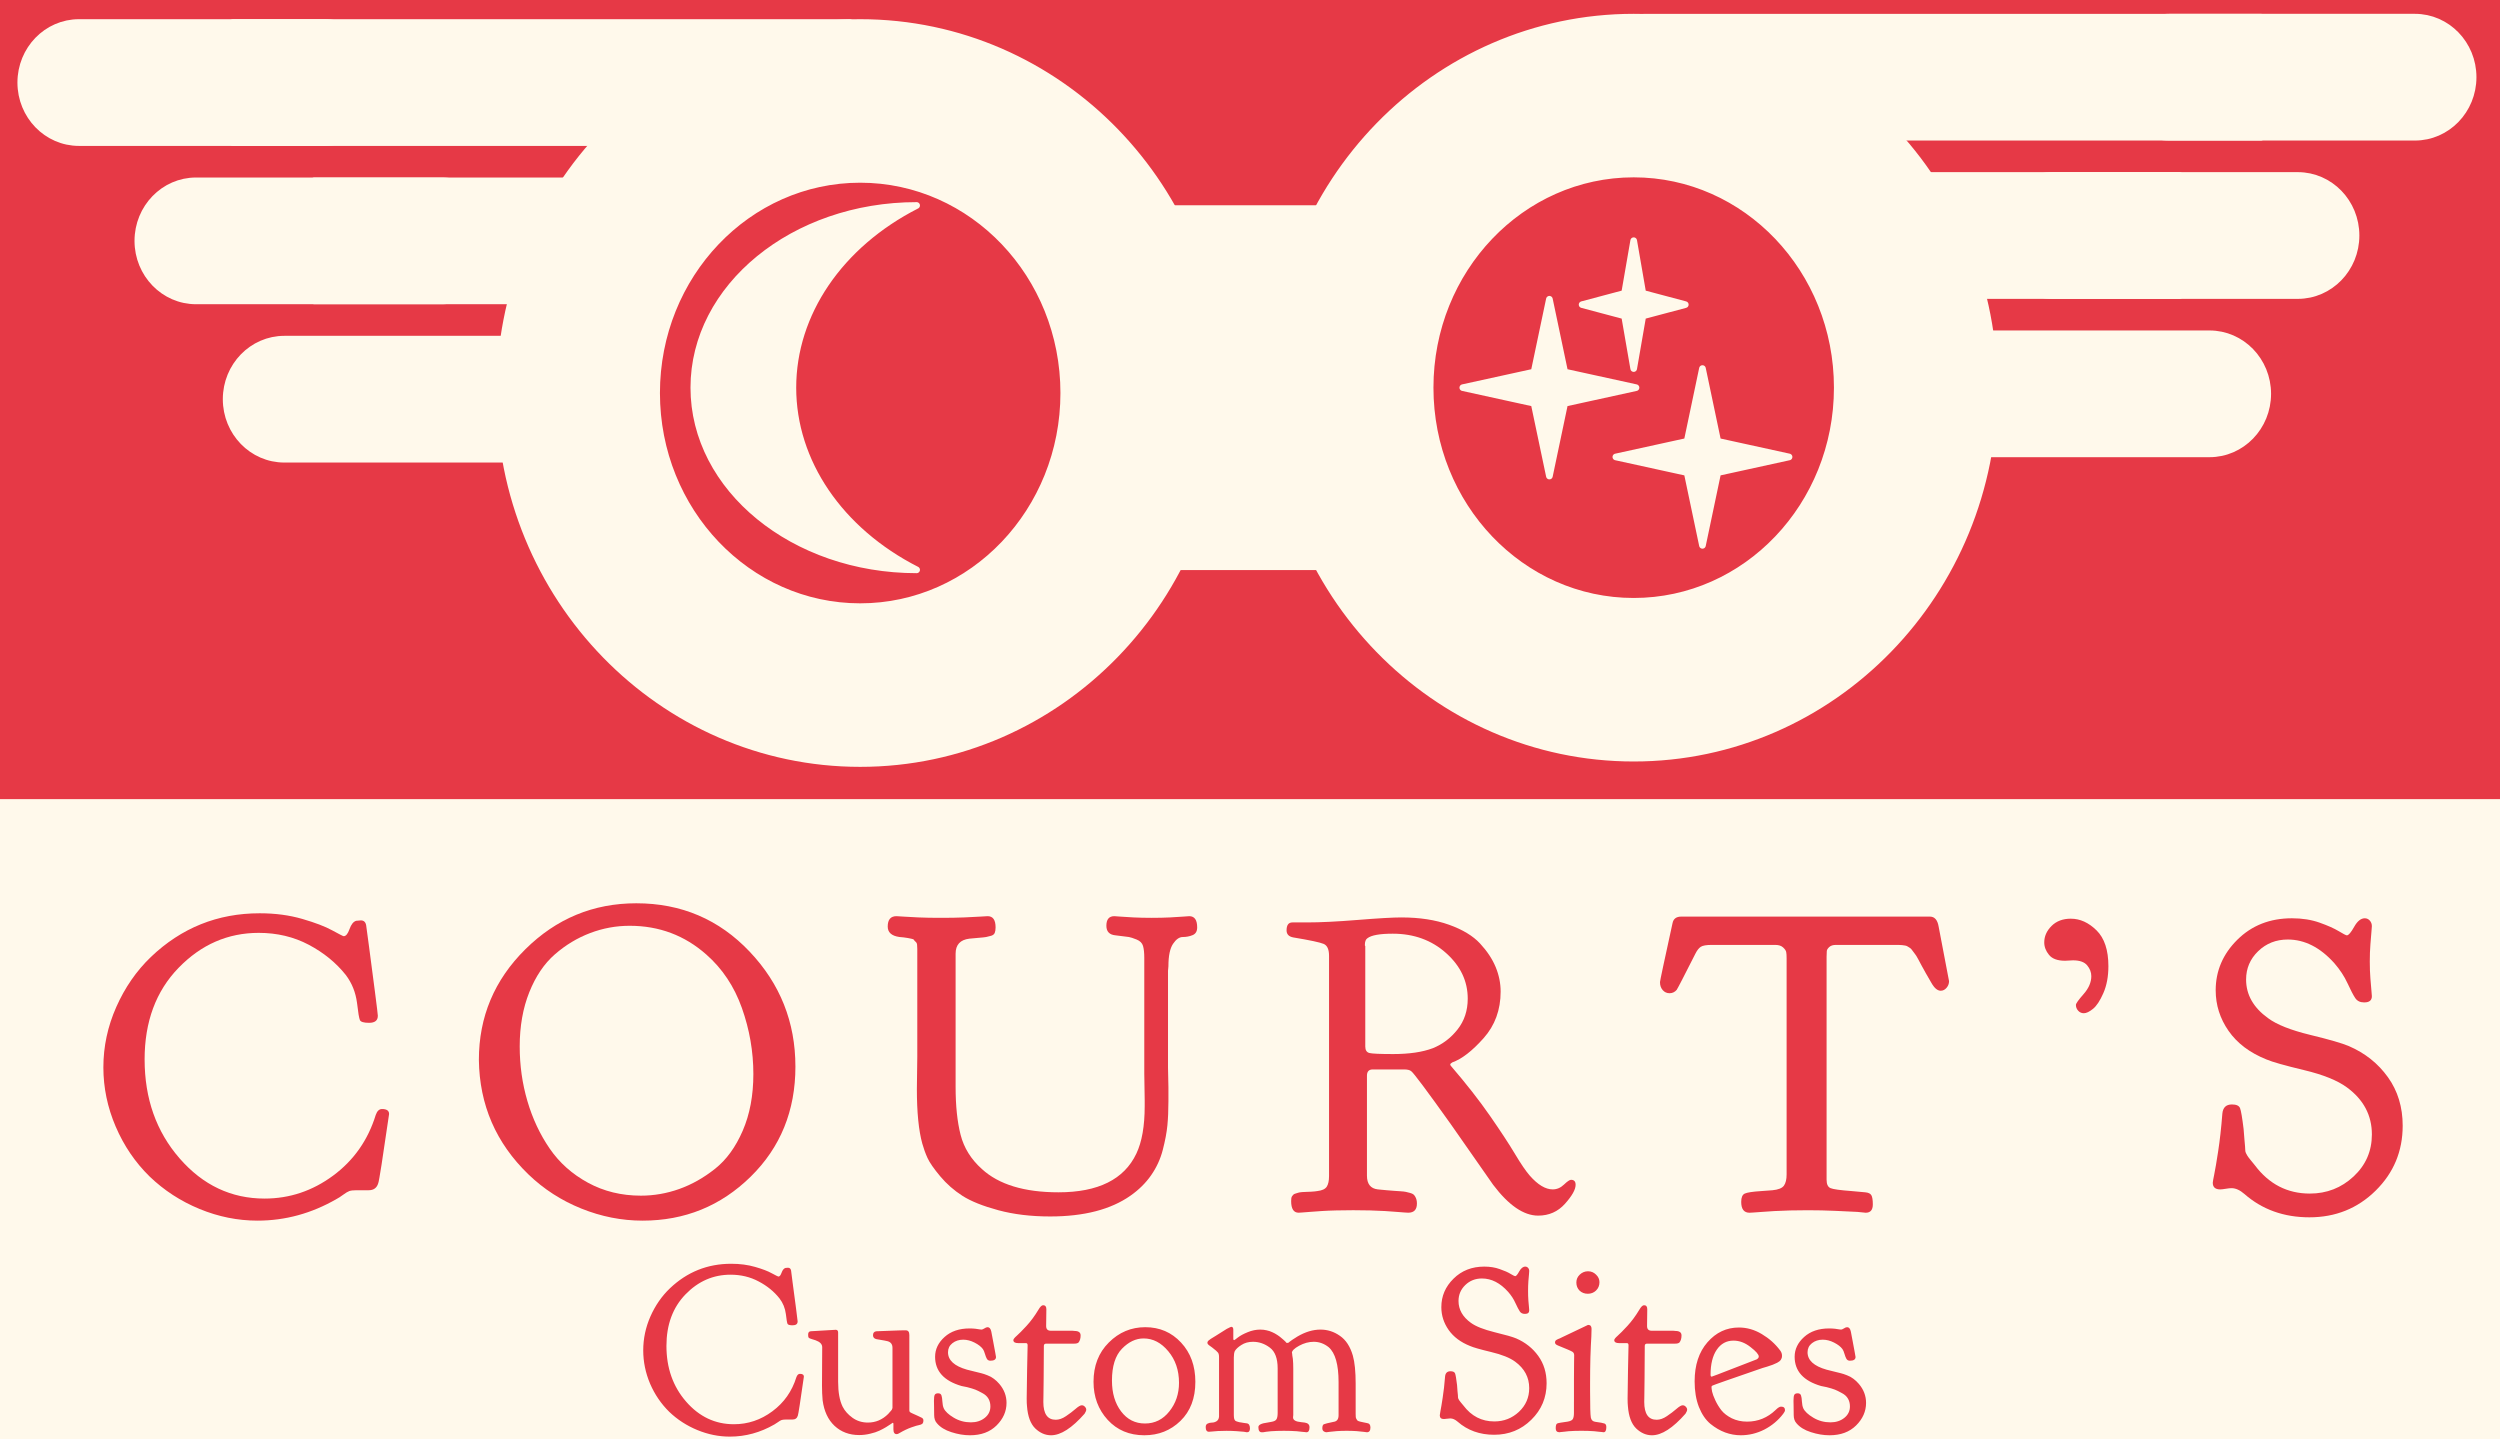 <svg version="1.1" viewBox="0.0 0.0 375.165 215.961" fill="none" stroke="none" stroke-linecap="square" stroke-miterlimit="10" xmlns:xlink="http://www.w3.org/1999/xlink" xmlns="http://www.w3.org/2000/svg"><rect x="0.0" y="0.0" width="375.165" height="215.961" fill="#333333" stroke="none"/><clipPath id="p.0"><path d="m0 0l375.165 0l0 215.961l-375.165 0l0 -215.961z" clip-rule="nonzero"/></clipPath><g clip-path="url(#p.0)"><path fill="#000000" fill-opacity="0.0" d="m0 0l375.165 0l0 215.961l-375.165 0z" fill-rule="evenodd"/><path fill="#e63946" d="m0.344 0.344l375.181 0l0 215.969l-375.181 0z" fill-rule="evenodd"/><path stroke="#e63946" stroke-width="1.0" stroke-linejoin="round" stroke-linecap="butt" d="m0.344 0.344l375.181 0l0 215.969l-375.181 0z" fill-rule="evenodd"/><path fill="#fff9eb" d="m0 120.425l378.331 0l0 95.906l-378.331 0z" fill-rule="evenodd"/><path stroke="#fff9eb" stroke-width="1.0" stroke-linejoin="round" stroke-linecap="butt" d="m0 120.425l378.331 0l0 95.906l-378.331 0z" fill-rule="evenodd"/><path fill="#fff9eb" d="m242.485 68.573l10.699 -2.345l2.297 -10.92l2.297 10.92l10.699 2.345l-10.699 2.345l-2.297 10.92l-2.297 -10.92z" fill-rule="evenodd"/><path stroke="#fff9eb" stroke-width="1.0" stroke-linejoin="round" stroke-linecap="butt" d="m242.485 68.573l10.699 -2.345l2.297 -10.92l2.297 10.92l10.699 2.345l-10.699 2.345l-2.297 10.92l-2.297 -10.92z" fill-rule="evenodd"/><path fill="#fff9eb" d="m237.421 45.714l6.373 -1.696l1.368 -7.897l1.368 7.897l6.373 1.696l-6.373 1.696l-1.368 7.897l-1.368 -7.897z" fill-rule="evenodd"/><path stroke="#fff9eb" stroke-width="1.0" stroke-linejoin="round" stroke-linecap="butt" d="m237.421 45.714l6.373 -1.696l1.368 -7.897l1.368 7.897l6.373 1.696l-6.373 1.696l-1.368 7.897l-1.368 -7.897z" fill-rule="evenodd"/><path fill="#fff9eb" d="m219.516 58.174l10.699 -2.345l2.297 -10.92l2.297 10.92l10.699 2.345l-10.699 2.345l-2.297 10.92l-2.297 -10.92z" fill-rule="evenodd"/><path stroke="#fff9eb" stroke-width="1.0" stroke-linejoin="round" stroke-linecap="butt" d="m219.516 58.174l10.699 -2.345l2.297 -10.92l2.297 10.92l10.699 2.345l-10.699 2.345l-2.297 10.92l-2.297 -10.92z" fill-rule="evenodd"/><path fill="#fff9eb" d="m137.555 85.514l0 0c-18.465 0 -33.435 -12.24 -33.435 -27.34c0 -15.099 14.969 -27.34 33.435 -27.34l0 0c-11.55 5.879 -18.571 16.215 -18.571 27.34c0 11.124 7.021 21.461 18.571 27.34z" fill-rule="evenodd"/><path stroke="#fff9eb" stroke-width="1.0" stroke-linejoin="round" stroke-linecap="butt" d="m137.555 85.514l0 0c-18.465 0 -33.435 -12.24 -33.435 -27.34c0 -15.099 14.969 -27.34 33.435 -27.34l0 0c-11.55 5.879 -18.571 16.215 -18.571 27.34c0 11.124 7.021 21.461 18.571 27.34z" fill-rule="evenodd"/><path fill="#fff9eb" d="m204.107 31.303l0 53.742l-36.866 0l0 -53.742z" fill-rule="evenodd"/><path stroke="#fff9eb" stroke-width="1.0" stroke-linejoin="round" stroke-linecap="butt" d="m204.107 31.303l0 53.742l-36.866 0l0 -53.742z" fill-rule="evenodd"/><path fill="#fff9eb" d="m191.074 58.174l0 0c0 -30.707 24.216 -55.599 54.089 -55.599l0 0c14.345 0 28.103 5.858 38.247 16.285c10.144 10.427 15.842 24.569 15.842 39.315l0 0c0 30.707 -24.216 55.599 -54.089 55.599l0 0c-29.872 0 -54.089 -24.893 -54.089 -55.599zm23.538 0l0 0c0 17.707 13.678 32.061 30.55 32.061c16.873 0 30.55 -14.354 30.55 -32.061c0 -17.707 -13.678 -32.061 -30.55 -32.061l0 0c-16.873 0 -30.55 14.354 -30.55 32.061z" fill-rule="evenodd"/><path stroke="#fff9eb" stroke-width="1.0" stroke-linejoin="round" stroke-linecap="butt" d="m191.074 58.174l0 0c0 -30.707 24.216 -55.599 54.089 -55.599l0 0c14.345 0 28.103 5.858 38.247 16.285c10.144 10.427 15.842 24.569 15.842 39.315l0 0c0 30.707 -24.216 55.599 -54.089 55.599l0 0c-29.872 0 -54.089 -24.893 -54.089 -55.599zm23.538 0l0 0c0 17.707 13.678 32.061 30.55 32.061c16.873 0 30.55 -14.354 30.55 -32.061c0 -17.707 -13.678 -32.061 -30.55 -32.061l0 0c-16.873 0 -30.55 14.354 -30.55 32.061z" fill-rule="evenodd"/><path fill="#fff9eb" d="m294.737 50.092l36.835 0l0 0c4.826 0 8.737 4.033 8.737 9.008c0 4.975 -3.912 9.008 -8.737 9.008l-36.835 0l0 0c-4.826 0 -8.737 -4.033 -8.737 -9.008c0 -4.975 3.912 -9.008 8.737 -9.008z" fill-rule="evenodd"/><path stroke="#fff9eb" stroke-width="1.0" stroke-linejoin="round" stroke-linecap="butt" d="m294.737 50.092l36.835 0l0 0c4.826 0 8.737 4.033 8.737 9.008c0 4.975 -3.912 9.008 -8.737 9.008l-36.835 0l0 0c-4.826 0 -8.737 -4.033 -8.737 -9.008c0 -4.975 3.912 -9.008 8.737 -9.008z" fill-rule="evenodd"/><path fill="#fff9eb" d="m307.989 26.333l36.835 0l0 0c4.826 0 8.737 4.033 8.737 9.008c0 4.975 -3.912 9.008 -8.737 9.008l-36.835 0l0 0c-4.826 0 -8.737 -4.033 -8.737 -9.008c0 -4.975 3.912 -9.008 8.737 -9.008z" fill-rule="evenodd"/><path stroke="#fff9eb" stroke-width="1.0" stroke-linejoin="round" stroke-linecap="butt" d="m307.989 26.333l36.835 0l0 0c4.826 0 8.737 4.033 8.737 9.008c0 4.975 -3.912 9.008 -8.737 9.008l-36.835 0l0 0c-4.826 0 -8.737 -4.033 -8.737 -9.008c0 -4.975 3.912 -9.008 8.737 -9.008z" fill-rule="evenodd"/><path fill="#fff9eb" d="m325.558 2.575l36.835 0l0 0c4.826 0 8.737 4.033 8.737 9.008c0 4.975 -3.912 9.008 -8.737 9.008l-36.835 0l0 0c-4.826 0 -8.737 -4.033 -8.737 -9.008c0 -4.975 3.912 -9.008 8.737 -9.008z" fill-rule="evenodd"/><path stroke="#fff9eb" stroke-width="1.0" stroke-linejoin="round" stroke-linecap="butt" d="m325.558 2.575l36.835 0l0 0c4.826 0 8.737 4.033 8.737 9.008c0 4.975 -3.912 9.008 -8.737 9.008l-36.835 0l0 0c-4.826 0 -8.737 -4.033 -8.737 -9.008c0 -4.975 3.912 -9.008 8.737 -9.008z" fill-rule="evenodd"/><path fill="#fff9eb" d="m339.295 20.591l-92.579 0l0 -18.011l92.579 0z" fill-rule="evenodd"/><path stroke="#fff9eb" stroke-width="1.0" stroke-linejoin="round" stroke-linecap="butt" d="m339.295 20.591l-92.579 0l0 -18.011l92.579 0z" fill-rule="evenodd"/><path fill="#fff9eb" d="m327.097 44.347l-48.552 0l0 -18.011l48.552 0z" fill-rule="evenodd"/><path stroke="#fff9eb" stroke-width="1.0" stroke-linejoin="round" stroke-linecap="butt" d="m327.097 44.347l-48.552 0l0 -18.011l48.552 0z" fill-rule="evenodd"/><path fill="#fff9eb" d="m183.173 58.979l0 0c0 -30.707 -24.216 -55.599 -54.089 -55.599l0 0c-14.345 0 -28.103 5.858 -38.247 16.285c-10.144 10.427 -15.842 24.569 -15.842 39.315l0 0c0 30.707 24.216 55.599 54.089 55.599l0 0c29.872 0 54.089 -24.893 54.089 -55.599zm-23.538 0l0 0c0 17.707 -13.678 32.061 -30.55 32.061c-16.873 0 -30.55 -14.354 -30.55 -32.061c0 -17.707 13.678 -32.061 30.55 -32.061l0 0c16.873 0 30.55 14.354 30.55 32.061z" fill-rule="evenodd"/><path stroke="#fff9eb" stroke-width="1.0" stroke-linejoin="round" stroke-linecap="butt" d="m183.173 58.979l0 0c0 -30.707 -24.216 -55.599 -54.089 -55.599l0 0c-14.345 0 -28.103 5.858 -38.247 16.285c-10.144 10.427 -15.842 24.569 -15.842 39.315l0 0c0 30.707 24.216 55.599 54.089 55.599l0 0c29.872 0 54.089 -24.893 54.089 -55.599zm-23.538 0l0 0c0 17.707 -13.678 32.061 -30.55 32.061c-16.873 0 -30.55 -14.354 -30.55 -32.061c0 -17.707 13.678 -32.061 30.55 -32.061l0 0c16.873 0 30.55 14.354 30.55 32.061z" fill-rule="evenodd"/><path fill="#fff9eb" d="m79.509 50.897l-36.835 0l0 0c-4.826 0 -8.737 4.033 -8.737 9.008c0 4.975 3.912 9.008 8.737 9.008l36.835 0l0 0c4.826 0 8.737 -4.033 8.737 -9.008c0 -4.975 -3.912 -9.008 -8.737 -9.008z" fill-rule="evenodd"/><path stroke="#fff9eb" stroke-width="1.0" stroke-linejoin="round" stroke-linecap="butt" d="m79.509 50.897l-36.835 0l0 0c-4.826 0 -8.737 4.033 -8.737 9.008c0 4.975 3.912 9.008 8.737 9.008l36.835 0l0 0c4.826 0 8.737 -4.033 8.737 -9.008c0 -4.975 -3.912 -9.008 -8.737 -9.008z" fill-rule="evenodd"/><path fill="#fff9eb" d="m66.258 27.138l-36.835 0l0 0c-4.826 0 -8.737 4.033 -8.737 9.008c0 4.975 3.912 9.008 8.737 9.008l36.835 0l0 0c4.826 0 8.737 -4.033 8.737 -9.008c0 -4.975 -3.912 -9.008 -8.737 -9.008z" fill-rule="evenodd"/><path stroke="#fff9eb" stroke-width="1.0" stroke-linejoin="round" stroke-linecap="butt" d="m66.258 27.138l-36.835 0l0 0c-4.826 0 -8.737 4.033 -8.737 9.008c0 4.975 3.912 9.008 8.737 9.008l36.835 0l0 0c4.826 0 8.737 -4.033 8.737 -9.008c0 -4.975 -3.912 -9.008 -8.737 -9.008z" fill-rule="evenodd"/><path fill="#fff9eb" d="m48.688 3.38l-36.835 0l0 0c-4.826 0 -8.737 4.033 -8.737 9.008c0 4.975 3.912 9.008 8.737 9.008l36.835 0l0 0c4.826 0 8.737 -4.033 8.737 -9.008c0 -4.975 -3.912 -9.008 -8.737 -9.008z" fill-rule="evenodd"/><path stroke="#fff9eb" stroke-width="1.0" stroke-linejoin="round" stroke-linecap="butt" d="m48.688 3.38l-36.835 0l0 0c-4.826 0 -8.737 4.033 -8.737 9.008c0 4.975 3.912 9.008 8.737 9.008l36.835 0l0 0c4.826 0 8.737 -4.033 8.737 -9.008c0 -4.975 -3.912 -9.008 -8.737 -9.008z" fill-rule="evenodd"/><path fill="#fff9eb" d="m34.951 21.396l92.579 0l0 -18.011l-92.579 0z" fill-rule="evenodd"/><path stroke="#fff9eb" stroke-width="1.0" stroke-linejoin="round" stroke-linecap="butt" d="m34.951 21.396l92.579 0l0 -18.011l-92.579 0z" fill-rule="evenodd"/><path fill="#fff9eb" d="m47.15 45.152l48.552 0l0 -18.011l-48.552 0z" fill-rule="evenodd"/><path stroke="#fff9eb" stroke-width="1.0" stroke-linejoin="round" stroke-linecap="butt" d="m47.15 45.152l48.552 0l0 -18.011l-48.552 0z" fill-rule="evenodd"/><path fill="#000000" fill-opacity="0.0" d="m-1.066 130.575l378.333 0l0 56.0l-378.333 0z" fill-rule="evenodd"/><path fill="#e63946" d="m21.702 158.99q0 8.812 5.25 14.844q5.25 6.031 12.75 6.031q5.625 0 10.281 -3.438q4.656 -3.438 6.406 -9.125q0.312 -0.875 0.938 -0.875q1.062 0 1.062 0.75q-1.438 9.938 -1.625 10.375q-0.312 1.062 -1.438 1.062l-0.062 0l-1.75 0q-0.75 0 -1.094 0.125q-0.344 0.125 -0.938 0.562q-0.594 0.438 -0.969 0.625q-5.625 3.25 -11.875 3.25q-4.438 0 -8.688 -1.75q-4.25 -1.75 -7.5 -4.875q-3.25 -3.188 -5.094 -7.5q-1.844 -4.312 -1.844 -8.875q0 -4.688 1.938 -9.062q1.938 -4.375 5.188 -7.5q6.875 -6.562 16.312 -6.562l0.062 0q3.438 0 6.344 0.844q2.906 0.844 4.5 1.719q1.594 0.875 1.719 0.875q0.5 0 0.875 -1.062q0.375 -1.062 1.0 -1.25q0.125 0 0.375 -0.031q0.25 -0.031 0.312 -0.031q0.688 0 0.812 0.75l0.438 3.25q0.438 3.312 0.875 6.688q0.438 3.375 0.438 3.625q0 1.062 -1.312 1.062q-1.188 0 -1.375 -0.406q-0.188 -0.406 -0.438 -2.594q-0.312 -2.375 -1.688 -4.188q-2.188 -2.75 -5.562 -4.531q-3.375 -1.781 -7.5 -1.781q-6.938 0 -12.031 5.25q-5.094 5.25 -5.094 13.75z" fill-rule="nonzero"/><path fill="#e63946" d="m119.366 160.052q0 9.938 -6.719 16.531q-6.719 6.594 -16.219 6.594q-4.688 0 -9.188 -1.812q-4.5 -1.812 -7.938 -5.125q-7.312 -7.062 -7.438 -17.188q0 -9.688 6.969 -16.594q6.969 -6.906 16.656 -6.906q10.125 0 17.0 7.25q6.875 7.25 6.875 17.25zm-41.375 -3.0q0 4.25 1.156 8.188q1.156 3.938 3.344 7.125q2.188 3.188 5.75 5.125q3.562 1.938 7.938 1.938q2.938 0 5.75 -1.0q2.812 -1.0 5.375 -3.031q2.562 -2.031 4.156 -5.719q1.594 -3.688 1.594 -8.5q0 -5.062 -1.719 -9.906q-1.719 -4.844 -5.344 -8.031q-4.875 -4.312 -11.5 -4.312q-3.062 0 -5.938 1.094q-2.875 1.094 -5.281 3.188q-2.406 2.094 -3.844 5.688q-1.438 3.594 -1.438 8.156z" fill-rule="nonzero"/><path fill="#e63946" d="m179.655 139.177q0 0.875 -0.688 1.156q-0.688 0.281 -1.469 0.281q-0.781 0 -1.469 1.031q-0.688 1.031 -0.688 3.344q0 0.125 -0.031 0.375q-0.031 0.25 -0.031 0.312l0 14.5q0 0.5 0.031 1.5q0.031 1.0 0.031 1.5l0 2.062q0 2.062 -0.156 3.656q-0.156 1.594 -0.688 3.656q-0.531 2.062 -1.75 3.812q-1.219 1.75 -3.094 3.062q-4.438 3.125 -12.062 3.125q-4.312 0 -7.781 -0.938q-3.469 -0.938 -5.375 -2.156q-1.906 -1.219 -3.344 -2.938q-1.438 -1.719 -1.906 -2.75q-0.469 -1.031 -0.781 -2.156q-0.812 -2.938 -0.812 -8.188q0 -0.812 0.031 -2.438q0.031 -1.625 0.031 -2.438l0 -16.125q0 -0.375 -0.031 -0.656q-0.031 -0.281 -0.219 -0.438q-0.188 -0.156 -0.25 -0.281q-0.062 -0.125 -0.438 -0.188q-0.375 -0.062 -0.469 -0.094q-0.094 -0.031 -0.625 -0.094q-0.531 -0.062 -0.656 -0.062q-1.75 -0.25 -1.75 -1.562q0 -1.562 1.312 -1.562q0.188 0 1.0 0.062q0.812 0.062 2.281 0.125q1.469 0.062 3.156 0.062l0.375 0q1.812 0 3.375 -0.062q1.562 -0.062 2.438 -0.125q0.875 -0.062 1.062 -0.062q1.188 0 1.188 1.688q0 0.5 -0.125 0.812q-0.125 0.312 -0.531 0.438q-0.406 0.125 -0.75 0.188q-0.344 0.062 -1.156 0.125q-0.812 0.062 -1.375 0.125q-2.062 0.25 -2.062 2.25l0 20.0q0 4.25 0.75 7.188q0.75 2.938 3.188 5.125q3.812 3.5 11.5 3.5q8.938 0 11.688 -5.812q1.25 -2.625 1.25 -7.125l0 -0.875q0 -0.688 -0.031 -2.0q-0.031 -1.312 -0.031 -2.0l0 -17.375q0 -1.125 -0.188 -1.781q-0.188 -0.656 -0.969 -0.969q-0.781 -0.312 -1.156 -0.375q-0.375 -0.062 -2.0 -0.25q-1.375 -0.125 -1.375 -1.438q0 -1.438 1.188 -1.438q0.125 0 0.875 0.062q0.75 0.062 2.0 0.125q1.25 0.062 2.75 0.062q1.5 0 2.75 -0.062q1.25 -0.062 2.0 -0.125q0.75 -0.062 0.875 -0.062q1.188 0 1.188 1.688z" fill-rule="nonzero"/><path fill="#e63946" d="m220.257 149.865q0 -3.938 -3.25 -6.844q-3.25 -2.906 -8.0 -2.906q-2.938 0 -3.812 0.688q-0.375 0.25 -0.375 1.0q0 0.062 0 0.062l0.062 0.125l0 15.062q0 0.812 0.625 0.969q0.625 0.156 3.562 0.156q3.625 0 5.938 -0.875q2.188 -0.875 3.719 -2.812q1.531 -1.938 1.531 -4.625zm-9.938 -12.188q4.062 0 7.125 1.094q3.062 1.094 4.656 2.812q1.594 1.719 2.344 3.531q0.75 1.812 0.75 3.688q0 4.125 -2.562 7.0q-2.562 2.875 -4.688 3.625q-0.312 0.188 -0.312 0.312q0 0.125 0.125 0.25q3.438 4.0 5.844 7.469q2.406 3.469 3.75 5.719q1.344 2.25 2.219 3.25q1.812 2.062 3.438 2.062q0.938 0 1.688 -0.719q0.75 -0.719 1.062 -0.719q0.688 0 0.688 0.75q0 1.062 -1.594 2.844q-1.594 1.781 -4.031 1.781q-3.25 0 -6.75 -4.625l-6.375 -9.125q-5.438 -7.625 -5.938 -7.938q-0.312 -0.25 -1.062 -0.25l-4.688 0q-0.875 0 -0.875 0.938l0 14.812l0 0.188q0 1.875 1.625 2.062q0.562 0.062 1.312 0.125q0.75 0.062 1.156 0.094q0.406 0.031 0.938 0.062q0.531 0.031 0.812 0.094q0.281 0.062 0.625 0.156q0.344 0.094 0.5 0.219q0.156 0.125 0.281 0.344q0.125 0.219 0.188 0.469q0.062 0.25 0.062 0.562q0 1.375 -1.312 1.375q-0.062 0 -0.531 -0.031q-0.469 -0.031 -1.219 -0.094q-0.75 -0.062 -1.719 -0.125q-0.969 -0.062 -2.25 -0.094q-1.281 -0.031 -2.531 -0.031q-1.25 0 -2.531 0.031q-1.281 0.031 -2.219 0.094q-0.938 0.062 -1.719 0.125q-0.781 0.062 -1.219 0.094q-0.438 0.031 -0.5 0.031q-1.125 0 -1.125 -1.75q0 -0.25 0.031 -0.438q0.031 -0.188 0.125 -0.312q0.094 -0.125 0.188 -0.219q0.094 -0.094 0.312 -0.156q0.219 -0.062 0.406 -0.125q0.188 -0.062 0.562 -0.094q0.375 -0.031 0.625 -0.031q0.25 0 0.781 -0.031q0.531 -0.031 0.906 -0.094q1.062 -0.125 1.406 -0.656q0.344 -0.531 0.344 -1.594l0 -33.062q0 -1.438 -0.812 -1.781q-0.812 -0.344 -4.562 -0.969q-1.0 -0.188 -1.0 -1.062q0 -1.188 0.875 -1.188l2.188 0q3.0 0 7.625 -0.375q4.625 -0.375 6.562 -0.375z" fill-rule="nonzero"/><path fill="#e63946" d="m279.983 181.99l-1.25 -0.125q-1.188 -0.062 -3.281 -0.156q-2.094 -0.094 -4.156 -0.094q-1.312 0 -2.656 0.031q-1.344 0.031 -2.375 0.094q-1.031 0.062 -1.844 0.125q-0.812 0.062 -1.312 0.094q-0.5 0.031 -0.562 0.031q-1.25 0 -1.25 -1.625q0 -1.0 0.531 -1.25q0.531 -0.25 2.469 -0.375q1.062 -0.062 1.688 -0.125q1.312 -0.125 1.719 -0.688q0.406 -0.562 0.406 -1.688l0 -32.438q0 -0.625 -0.062 -0.938q-0.062 -0.312 -0.469 -0.688q-0.406 -0.375 -1.156 -0.375l-9.562 0q-1.188 0 -1.625 0.281q-0.438 0.281 -0.813 1.031q-2.625 5.188 -2.812 5.438q-0.438 0.5 -1.062 0.5q-0.625 0 -1.031 -0.469q-0.406 -0.469 -0.406 -1.156l0 -0.062q0 -0.25 1.875 -8.812q0.188 -1.0 1.312 -1.0l37.313 0q1.062 0 1.312 1.5q1.562 8.125 1.562 8.188q0 0.562 -0.375 1.0q-0.375 0.438 -0.875 0.438q-0.75 0 -1.438 -1.25q-0.375 -0.625 -0.812 -1.406q-0.438 -0.781 -0.656 -1.188q-0.219 -0.406 -0.5 -0.938q-0.281 -0.531 -0.469 -0.75q-0.188 -0.219 -0.375 -0.5q-0.188 -0.281 -0.344 -0.375q-0.156 -0.094 -0.344 -0.219q-0.188 -0.125 -0.406 -0.156q-0.219 -0.031 -0.438 -0.062q-0.219 -0.031 -0.531 -0.031l-9.438 0q-0.625 0 -0.969 0.312q-0.344 0.312 -0.375 0.594q-0.031 0.281 -0.031 0.844l0 33.5q0 1.0 0.594 1.25q0.594 0.25 3.156 0.438q1.312 0.125 2.062 0.188q0.688 0.062 0.906 0.438q0.219 0.375 0.219 1.375q0 1.25 -1.062 1.25z" fill-rule="nonzero"/><path fill="#e63946" d="m310.773 137.865q2.062 0 3.844 1.75q1.781 1.75 1.781 5.375q0 2.312 -0.75 4.031q-0.75 1.719 -1.562 2.375q-0.812 0.656 -1.375 0.656q-0.5 0 -0.844 -0.375q-0.344 -0.375 -0.344 -0.875q0 -0.312 1.156 -1.625q1.156 -1.312 1.156 -2.688q0 -0.875 -0.625 -1.625q-0.625 -0.75 -2.125 -0.75q-0.188 0 -0.594 0.031q-0.406 0.031 -0.594 0.031q-1.688 0 -2.406 -0.875q-0.719 -0.875 -0.719 -1.875q0 -1.375 1.094 -2.469q1.094 -1.094 2.906 -1.094z" fill-rule="nonzero"/><path fill="#e63946" d="m332.499 148.615q0 -4.375 3.25 -7.594q3.25 -3.219 8.188 -3.219q2.312 0 4.156 0.656q1.844 0.656 2.875 1.281q1.031 0.625 1.219 0.625q0.375 0 1.094 -1.281q0.719 -1.281 1.594 -1.281q0.438 0 0.75 0.344q0.312 0.344 0.312 0.844q0 0.125 -0.062 0.812q-0.062 0.688 -0.156 1.906q-0.094 1.219 -0.094 2.594q0 1.375 0.094 2.562q0.094 1.188 0.156 1.844q0.062 0.656 0.062 0.781q0 0.938 -1.125 0.938l-0.062 0q-0.875 0 -1.312 -0.656q-0.438 -0.656 -1.156 -2.219q-0.719 -1.562 -1.969 -3.0q-3.188 -3.562 -7.0 -3.562q-2.625 0 -4.438 1.75q-1.812 1.75 -1.812 4.25q0 3.438 3.312 5.812q1.938 1.438 6.312 2.5q4.375 1.062 5.812 1.688q3.625 1.562 5.844 4.656q2.219 3.094 2.219 7.281q0 5.75 -4.062 9.75q-4.062 4.0 -9.938 4.0q-5.75 0 -9.75 -3.5q-1.0 -0.875 -1.938 -0.875q-0.312 0 -0.875 0.094q-0.562 0.094 -0.812 0.094q-1.125 0 -1.125 -1.0q0 -0.188 0.219 -1.25q0.219 -1.062 0.594 -3.5q0.375 -2.438 0.625 -5.625q0.125 -1.375 1.438 -1.375q1.0 0 1.219 0.562q0.219 0.562 0.531 3.125q0.062 0.812 0.125 1.562q0.062 0.75 0.094 1.062q0.031 0.312 0.031 0.562q0 0.25 0.125 0.469q0.125 0.219 0.188 0.344q0.062 0.125 0.438 0.594q0.375 0.469 0.688 0.844q3.188 4.25 8.25 4.25q3.812 0 6.562 -2.562q2.75 -2.562 2.75 -6.312q0 -4.312 -3.75 -7.062q-2.125 -1.562 -6.438 -2.594q-4.312 -1.031 -5.625 -1.594q-3.75 -1.5 -5.688 -4.281q-1.938 -2.781 -1.938 -6.094z" fill-rule="nonzero"/><path fill="#000000" fill-opacity="0.0" d="m-1.047 184.919l378.301 0l0 33.669l-378.301 0z" fill-rule="evenodd"/><path fill="#e63946" d="m100.01 201.979q0 4.969 2.953 8.359q2.953 3.391 7.172 3.391q3.156 0 5.766 -1.938q2.625 -1.938 3.609 -5.125q0.188 -0.5 0.531 -0.5q0.594 0 0.594 0.422q-0.797 5.594 -0.906 5.844q-0.172 0.594 -0.812 0.594l-0.031 0l-0.984 0q-0.422 0 -0.625 0.078q-0.188 0.062 -0.531 0.312q-0.328 0.234 -0.531 0.344q-3.172 1.828 -6.688 1.828q-2.484 0 -4.875 -0.984q-2.391 -0.984 -4.219 -2.734q-1.828 -1.797 -2.875 -4.219q-1.031 -2.438 -1.031 -5.0q0 -2.641 1.078 -5.094q1.094 -2.469 2.922 -4.219q3.875 -3.688 9.188 -3.688l0.031 0q1.938 0 3.562 0.469q1.641 0.469 2.531 0.969q0.906 0.484 0.969 0.484q0.281 0 0.484 -0.594q0.219 -0.594 0.578 -0.703q0.062 0 0.203 -0.016q0.141 -0.016 0.172 -0.016q0.391 0 0.469 0.422l0.234 1.828q0.25 1.859 0.5 3.766q0.25 1.891 0.25 2.031q0 0.594 -0.75 0.594q-0.656 0 -0.766 -0.219q-0.109 -0.234 -0.25 -1.469q-0.172 -1.328 -0.953 -2.344q-1.219 -1.547 -3.125 -2.547q-1.891 -1.016 -4.219 -1.016q-3.906 0 -6.766 2.953q-2.859 2.953 -2.859 7.734zm33.953 11.531q-0.031 0 -0.297 0.203q-0.266 0.188 -0.703 0.453q-0.438 0.266 -1.0 0.531q-0.562 0.266 -1.375 0.453q-0.812 0.203 -1.656 0.203q-2.203 0 -3.688 -1.375q-1.469 -1.375 -1.797 -3.844q-0.094 -1.047 -0.094 -2.203q0 -0.672 0.016 -3.109q0.016 -2.453 0.016 -2.656q0 -0.672 -0.984 -1.031q-0.172 -0.062 -0.547 -0.172q-0.375 -0.109 -0.484 -0.203q-0.094 -0.109 -0.094 -0.391l0 -0.109q0 -0.453 0.391 -0.484q3.578 -0.219 3.75 -0.219q0.359 0 0.359 0.422l0 7.391q0 2.344 0.672 3.719q0.484 0.953 1.484 1.672q1.0 0.719 2.312 0.719q1.75 0 3.047 -1.297q0.078 -0.109 0.203 -0.234q0.125 -0.125 0.156 -0.172q0.031 -0.047 0.094 -0.109q0.078 -0.078 0.094 -0.125q0.016 -0.062 0.047 -0.125q0.047 -0.078 0.047 -0.125q0 -0.062 0 -0.172l0 -8.859q0 -0.766 -0.703 -0.984q-0.172 -0.062 -1.688 -0.312q-0.531 -0.109 -0.531 -0.594q0 -0.531 0.5 -0.594q1.156 -0.047 2.078 -0.078q0.938 -0.031 1.297 -0.047q0.375 -0.016 0.641 -0.016q0.266 0 0.406 0q0.531 0 0.531 0.703l0 11.281q0 0.109 0.016 0.156q0.016 0.047 0.062 0.109q0.062 0.047 0.125 0.094q0.078 0.031 0.219 0.109q0.141 0.062 0.312 0.141q0.172 0.062 0.453 0.203q0.281 0.141 0.594 0.281q0.328 0.141 0.328 0.422q0 0.375 -0.156 0.516q-0.156 0.141 -0.484 0.203q-0.312 0.047 -1.156 0.344q-0.844 0.297 -1.828 0.875q-0.203 0.141 -0.391 0.141q-0.484 0 -0.484 -0.719l0 -0.844q0 -0.141 -0.109 -0.141zm6.363 -9.906q0 -1.688 1.422 -2.969q1.422 -1.281 3.75 -1.281q0.484 0 0.891 0.047q0.406 0.047 0.625 0.094q0.234 0.031 0.281 0.031q0.141 0 0.422 -0.172q0.281 -0.188 0.484 -0.188q0.422 0 0.562 0.672q0.109 0.531 0.281 1.484q0.172 0.938 0.297 1.594q0.125 0.656 0.125 0.719q0 0.562 -0.844 0.562q-0.344 0 -0.516 -0.266q-0.156 -0.266 -0.297 -0.75q-0.141 -0.5 -0.312 -0.734q-0.391 -0.531 -1.25 -0.969q-0.859 -0.438 -1.703 -0.438q-0.953 0 -1.625 0.531q-0.656 0.516 -0.656 1.359q0 1.797 2.844 2.609q0.359 0.094 1.062 0.266q0.703 0.156 1.078 0.266q0.391 0.094 0.938 0.312q0.547 0.203 0.969 0.531q0.422 0.312 0.812 0.766q1.078 1.266 1.078 2.844q0 1.906 -1.5 3.391q-1.484 1.469 -3.984 1.469q-1.359 0 -2.797 -0.469q-1.422 -0.453 -2.156 -1.328q-0.422 -0.453 -0.422 -1.234q0 -0.562 -0.016 -1.266q-0.016 -0.703 -0.016 -0.875q0 -0.703 0.125 -0.906q0.125 -0.219 0.5 -0.219q0.391 0 0.5 0.312q0.109 0.312 0.141 0.938q0.031 0.609 0.203 1.0q0.328 0.703 1.5 1.406q1.172 0.703 2.578 0.703q1.234 0 2.078 -0.672q0.844 -0.672 0.844 -1.719q0 -0.672 -0.297 -1.172q-0.297 -0.516 -0.938 -0.844q-0.625 -0.344 -1.016 -0.5q-0.391 -0.156 -1.234 -0.375l-0.844 -0.172q-3.969 -1.156 -3.969 -4.391zm12.477 -2.047q-0.734 0 -0.734 -0.453q0 -0.203 0.5 -0.641q0.516 -0.453 1.469 -1.484q0.953 -1.031 1.797 -2.438q0.391 -0.672 0.703 -0.672q0.484 0 0.484 0.594q0 0.25 -0.016 1.266q-0.016 1.016 -0.016 1.266q0 0.703 0.703 0.703l3.234 0q0.078 0 0.172 0.016q0.109 0.016 0.141 0.016q0.922 0 0.922 0.672q0 0.672 -0.312 1.062q-0.188 0.172 -0.641 0.172l-4.219 0q-0.344 0 -0.344 0.344q0 2.922 -0.031 4.859q-0.016 1.938 -0.031 2.609q-0.016 0.656 -0.016 0.938q0 2.672 1.859 2.672q0.75 0 1.547 -0.547q0.812 -0.547 1.422 -1.078q0.625 -0.547 0.938 -0.547q0.281 0 0.469 0.219q0.203 0.203 0.203 0.438q0 0.219 -0.25 0.609q-2.844 3.234 -5.031 3.234q-1.297 0 -2.375 -1.031q-1.062 -1.047 -1.234 -3.328q-0.047 -0.391 -0.047 -1.172q0 -0.875 0.062 -4.266q0.078 -3.391 0.078 -3.703q0 -0.328 -0.234 -0.328l-1.172 0zm11.297 5.812q0 -3.625 2.297 -5.906q2.297 -2.297 5.469 -2.297q3.234 0 5.375 2.312q2.141 2.297 2.141 5.891q0 3.688 -2.234 5.859q-2.219 2.156 -5.422 2.156q-3.375 0 -5.5 -2.312q-2.125 -2.328 -2.125 -5.703zm4.141 4.438q1.375 1.812 3.578 1.812q2.219 0 3.656 -1.812q1.453 -1.812 1.453 -4.297q0 -2.812 -1.609 -4.734q-1.594 -1.922 -3.703 -1.922q-1.75 0 -3.25 1.547q-1.5 1.547 -1.5 4.781q0 2.812 1.375 4.625zm16.977 -10.703q0.047 0 0.562 -0.406q0.531 -0.406 1.453 -0.781q0.938 -0.391 1.891 -0.391q0.5 0 0.953 0.109q0.453 0.094 0.844 0.281q0.391 0.172 0.719 0.391q0.328 0.203 0.578 0.422q0.25 0.203 0.422 0.359q0.172 0.156 0.281 0.266l0.109 0.141q0.031 0.031 0.141 0.031q0.109 0 0.172 -0.031q0.078 -0.031 0.156 -0.125q0.094 -0.094 0.406 -0.297q0.312 -0.219 0.781 -0.5q1.781 -1.047 3.469 -1.047q1.594 0 2.922 0.938q1.344 0.922 1.938 2.969q0.422 1.5 0.422 4.219l0 4.562q0 0.25 0.016 0.422q0.016 0.172 0.094 0.297q0.094 0.125 0.125 0.203q0.047 0.062 0.234 0.141q0.203 0.062 0.281 0.078q0.094 0.016 0.438 0.094q0.359 0.062 0.531 0.109q0.5 0.062 0.5 0.656q0 0.719 -0.531 0.719q-0.078 0 -0.469 -0.062q-0.375 -0.047 -1.078 -0.109q-0.703 -0.047 -1.484 -0.047q-0.797 0 -1.484 0.047q-0.688 0.062 -1.094 0.109q-0.406 0.062 -0.469 0.062q-0.219 0 -0.422 -0.156q-0.188 -0.141 -0.188 -0.453q0 -0.484 0.234 -0.594q0.234 -0.109 1.453 -0.359q0.75 -0.094 0.75 -0.984l0 -4.984q0 -3.938 -1.484 -5.234q-1.016 -0.812 -2.25 -0.812q-1.094 0 -2.188 0.594q-1.078 0.594 -1.078 1.062l0.031 0.094q0 0.109 0.031 0.328q0.047 0.203 0.078 0.484q0.031 0.281 0.047 0.688q0.016 0.406 0.016 0.828l0 6.922q0 0.031 -0.016 0.141q-0.016 0.109 -0.016 0.172l0 0.047q0 0.594 1.234 0.703q0.312 0.031 0.531 0.062q0.703 0.109 0.703 0.703q0 0.75 -0.469 0.75q-0.031 0 -0.234 -0.031q-0.188 -0.016 -0.5 -0.047q-0.312 -0.031 -0.703 -0.078q-0.391 -0.031 -0.922 -0.047q-0.516 -0.016 -1.016 -0.016q-0.484 0 -1.016 0.016q-0.531 0.016 -0.922 0.047q-0.375 0.047 -0.703 0.078q-0.312 0.031 -0.484 0.078l-0.203 0q-0.5 0 -0.5 -0.781q0 -0.5 1.344 -0.672q0.375 -0.062 0.594 -0.109q0.594 -0.094 0.766 -0.375q0.188 -0.281 0.188 -0.984l0 -6.656q0 -2.25 -1.172 -3.125q-1.156 -0.875 -2.531 -0.875q-1.016 0 -1.75 0.484q-0.734 0.469 -0.984 0.922q-0.141 0.344 -0.141 0.953l0 8.641q0 0.172 0.016 0.297q0.016 0.125 0.031 0.219q0.016 0.078 0.062 0.172q0.062 0.094 0.094 0.141q0.047 0.047 0.156 0.094q0.125 0.031 0.188 0.062q0.078 0.031 0.266 0.078q0.203 0.031 0.312 0.047q0.109 0.016 0.359 0.062q0.266 0.031 0.453 0.062q0.484 0.062 0.484 0.766q0 0.578 -0.453 0.578l-0.453 -0.078q-0.422 -0.031 -1.156 -0.094q-0.719 -0.047 -1.453 -0.047q-0.703 0 -1.297 0.031q-0.594 0.047 -0.938 0.078q-0.328 0.031 -0.406 0.031q-0.484 0 -0.484 -0.703q0 -0.391 0.297 -0.531q0.297 -0.141 0.641 -0.141q0.359 0 0.688 -0.203q0.344 -0.219 0.375 -0.703l0 -8.938q0 -0.453 -0.156 -0.656q-0.156 -0.219 -0.891 -0.781q-0.25 -0.172 -0.391 -0.281q-0.312 -0.219 -0.312 -0.422q0 -0.172 0.172 -0.328q0.172 -0.172 1.047 -0.688q0.953 -0.609 1.688 -1.062q0.609 -0.312 0.672 -0.312q0.312 0 0.312 0.422l0 1.375q0 0.203 0.141 0.203zm31.078 -4.953q0 -2.469 1.828 -4.266q1.828 -1.812 4.609 -1.812q1.297 0 2.328 0.375q1.047 0.359 1.625 0.719q0.578 0.344 0.688 0.344q0.219 0 0.609 -0.719q0.406 -0.719 0.906 -0.719q0.25 0 0.422 0.188q0.172 0.188 0.172 0.469q0 0.078 -0.031 0.469q-0.031 0.375 -0.094 1.062q-0.047 0.688 -0.047 1.469q0 0.766 0.047 1.438q0.062 0.672 0.094 1.047q0.031 0.359 0.031 0.422q0 0.531 -0.625 0.531l-0.047 0q-0.484 0 -0.734 -0.359q-0.25 -0.375 -0.656 -1.25q-0.391 -0.891 -1.094 -1.688q-1.797 -2.016 -3.938 -2.016q-1.484 0 -2.5 0.984q-1.016 0.984 -1.016 2.391q0 1.938 1.859 3.281q1.094 0.797 3.547 1.406q2.469 0.594 3.266 0.938q2.047 0.891 3.297 2.625q1.25 1.734 1.25 4.094q0 3.234 -2.297 5.484q-2.281 2.25 -5.578 2.25q-3.234 0 -5.484 -1.969q-0.562 -0.484 -1.094 -0.484q-0.172 0 -0.5 0.047q-0.312 0.047 -0.453 0.047q-0.625 0 -0.625 -0.562q0 -0.094 0.109 -0.688q0.125 -0.609 0.328 -1.969q0.219 -1.375 0.359 -3.172q0.078 -0.781 0.812 -0.781q0.562 0 0.688 0.328q0.125 0.312 0.297 1.75q0.031 0.453 0.062 0.875q0.047 0.422 0.062 0.609q0.016 0.172 0.016 0.312q0 0.141 0.062 0.266q0.078 0.125 0.109 0.203q0.047 0.062 0.25 0.328q0.219 0.25 0.391 0.469q1.797 2.391 4.641 2.391q2.141 0 3.688 -1.438q1.547 -1.453 1.547 -3.562q0 -2.422 -2.109 -3.969q-1.188 -0.875 -3.625 -1.453q-2.422 -0.578 -3.156 -0.906q-2.109 -0.844 -3.203 -2.406q-1.094 -1.562 -1.094 -3.422zm19.902 14.203q0 -1.828 0 -3.406q0 -1.594 0.016 -2.484q0.016 -0.891 0.016 -1.078q0 -0.375 -0.266 -0.531q-0.25 -0.172 -2.156 -0.938q-0.453 -0.172 -0.453 -0.453q0 -0.109 0.047 -0.219q0.062 -0.109 0.172 -0.172q0.125 -0.078 0.234 -0.125q0.109 -0.047 0.281 -0.109q0.172 -0.078 0.25 -0.125q3.938 -1.891 3.969 -1.891l0.031 0q0.5 0 0.5 0.594l-0.031 1.156q-0.078 1.172 -0.141 3.125q-0.047 1.938 -0.047 3.875l0 1.203q0 3.328 0.109 3.938q0.109 0.594 0.703 0.656q1.062 0.141 1.344 0.25q0.281 0.109 0.281 0.531q0 0.781 -0.422 0.781q-0.047 0 -0.219 -0.031q-0.172 -0.016 -0.5 -0.047q-0.312 -0.031 -0.703 -0.078q-0.375 -0.031 -0.891 -0.047q-0.5 -0.016 -1.0 -0.016q-0.484 0 -1.016 0.016q-0.531 0.016 -0.906 0.047q-0.359 0.047 -0.688 0.078q-0.312 0.031 -0.484 0.047q-0.172 0.031 -0.203 0.031q-0.562 0 -0.562 -0.594q0 -0.609 0.219 -0.719q0.234 -0.109 1.562 -0.281q0.641 -0.109 0.797 -0.406q0.156 -0.297 0.156 -0.891l0 -1.688zm0.359 -17.891q0 -0.703 0.516 -1.188q0.531 -0.5 1.234 -0.5q0.703 0 1.203 0.5q0.516 0.484 0.516 1.141q0 0.75 -0.516 1.25q-0.5 0.484 -1.234 0.484q-0.734 0 -1.234 -0.469q-0.484 -0.484 -0.484 -1.219zm6.422 9.094q-0.734 0 -0.734 -0.453q0 -0.203 0.5 -0.641q0.516 -0.453 1.469 -1.484q0.953 -1.031 1.797 -2.438q0.391 -0.672 0.703 -0.672q0.484 0 0.484 0.594q0 0.25 -0.016 1.266q-0.016 1.016 -0.016 1.266q0 0.703 0.703 0.703l3.234 0q0.078 0 0.172 0.016q0.109 0.016 0.141 0.016q0.922 0 0.922 0.672q0 0.672 -0.312 1.062q-0.188 0.172 -0.641 0.172l-4.219 0q-0.344 0 -0.344 0.344q0 2.922 -0.031 4.859q-0.016 1.938 -0.031 2.609q-0.016 0.656 -0.016 0.938q0 2.672 1.859 2.672q0.75 0 1.547 -0.547q0.812 -0.547 1.422 -1.078q0.625 -0.547 0.938 -0.547q0.281 0 0.469 0.219q0.203 0.203 0.203 0.438q0 0.219 -0.25 0.609q-2.844 3.234 -5.031 3.234q-1.297 0 -2.375 -1.031q-1.062 -1.047 -1.234 -3.328q-0.047 -0.391 -0.047 -1.172q0 -0.875 0.062 -4.266q0.078 -3.391 0.078 -3.703q0 -0.328 -0.234 -0.328l-1.172 0zm11.328 5.734q0 -3.656 1.922 -5.859q1.938 -2.219 4.719 -2.219q1.797 0 3.438 0.984q1.656 0.984 2.75 2.453q0.281 0.359 0.281 0.781l0 0.062q0 0.312 -0.172 0.562q-0.172 0.25 -0.562 0.453q-0.391 0.188 -0.672 0.297q-0.281 0.094 -0.828 0.281q-0.547 0.172 -0.688 0.203q-7.344 2.531 -7.516 2.641q-0.141 0.062 -0.141 0.203q0 0.219 0.094 0.719q0.109 0.484 0.484 1.297q0.375 0.797 0.906 1.484q0.547 0.688 1.562 1.203q1.031 0.5 2.297 0.5q2.453 0 4.281 -1.75q0.5 -0.5 0.812 -0.5q0.594 0 0.594 0.531q0 0.203 -0.281 0.562q-1.125 1.469 -2.812 2.344q-1.688 0.859 -3.547 0.859q-1.188 0 -2.344 -0.422q-1.141 -0.422 -2.219 -1.297q-1.062 -0.891 -1.719 -2.531q-0.641 -1.656 -0.641 -3.844zm9.625 -3.719q0 -0.469 -1.234 -1.422q-1.219 -0.969 -2.562 -0.969q-1.578 0 -2.516 1.375q-0.922 1.359 -0.922 3.75q0 0.281 0.172 0.281q0.078 0 3.359 -1.281q3.281 -1.281 3.391 -1.312q0.312 -0.188 0.312 -0.422zm5.383 0.031q0 -1.688 1.422 -2.969q1.422 -1.281 3.75 -1.281q0.484 0 0.891 0.047q0.406 0.047 0.625 0.094q0.234 0.031 0.281 0.031q0.141 0 0.422 -0.172q0.281 -0.188 0.484 -0.188q0.422 0 0.562 0.672q0.109 0.531 0.281 1.484q0.172 0.938 0.297 1.594q0.125 0.656 0.125 0.719q0 0.562 -0.844 0.562q-0.344 0 -0.516 -0.266q-0.156 -0.266 -0.297 -0.75q-0.141 -0.5 -0.312 -0.734q-0.391 -0.531 -1.25 -0.969q-0.859 -0.438 -1.703 -0.438q-0.953 0 -1.625 0.531q-0.656 0.516 -0.656 1.359q0 1.797 2.844 2.609q0.359 0.094 1.062 0.266q0.703 0.156 1.078 0.266q0.391 0.094 0.938 0.312q0.547 0.203 0.969 0.531q0.422 0.312 0.812 0.766q1.078 1.266 1.078 2.844q0 1.906 -1.5 3.391q-1.484 1.469 -3.984 1.469q-1.359 0 -2.797 -0.469q-1.422 -0.453 -2.156 -1.328q-0.422 -0.453 -0.422 -1.234q0 -0.562 -0.016 -1.266q-0.016 -0.703 -0.016 -0.875q0 -0.703 0.125 -0.906q0.125 -0.219 0.5 -0.219q0.391 0 0.5 0.312q0.109 0.312 0.141 0.938q0.031 0.609 0.203 1.0q0.328 0.703 1.5 1.406q1.172 0.703 2.578 0.703q1.234 0 2.078 -0.672q0.844 -0.672 0.844 -1.719q0 -0.672 -0.297 -1.172q-0.297 -0.516 -0.938 -0.844q-0.625 -0.344 -1.016 -0.5q-0.391 -0.156 -1.234 -0.375l-0.844 -0.172q-3.969 -1.156 -3.969 -4.391z" fill-rule="nonzero"/></g></svg>